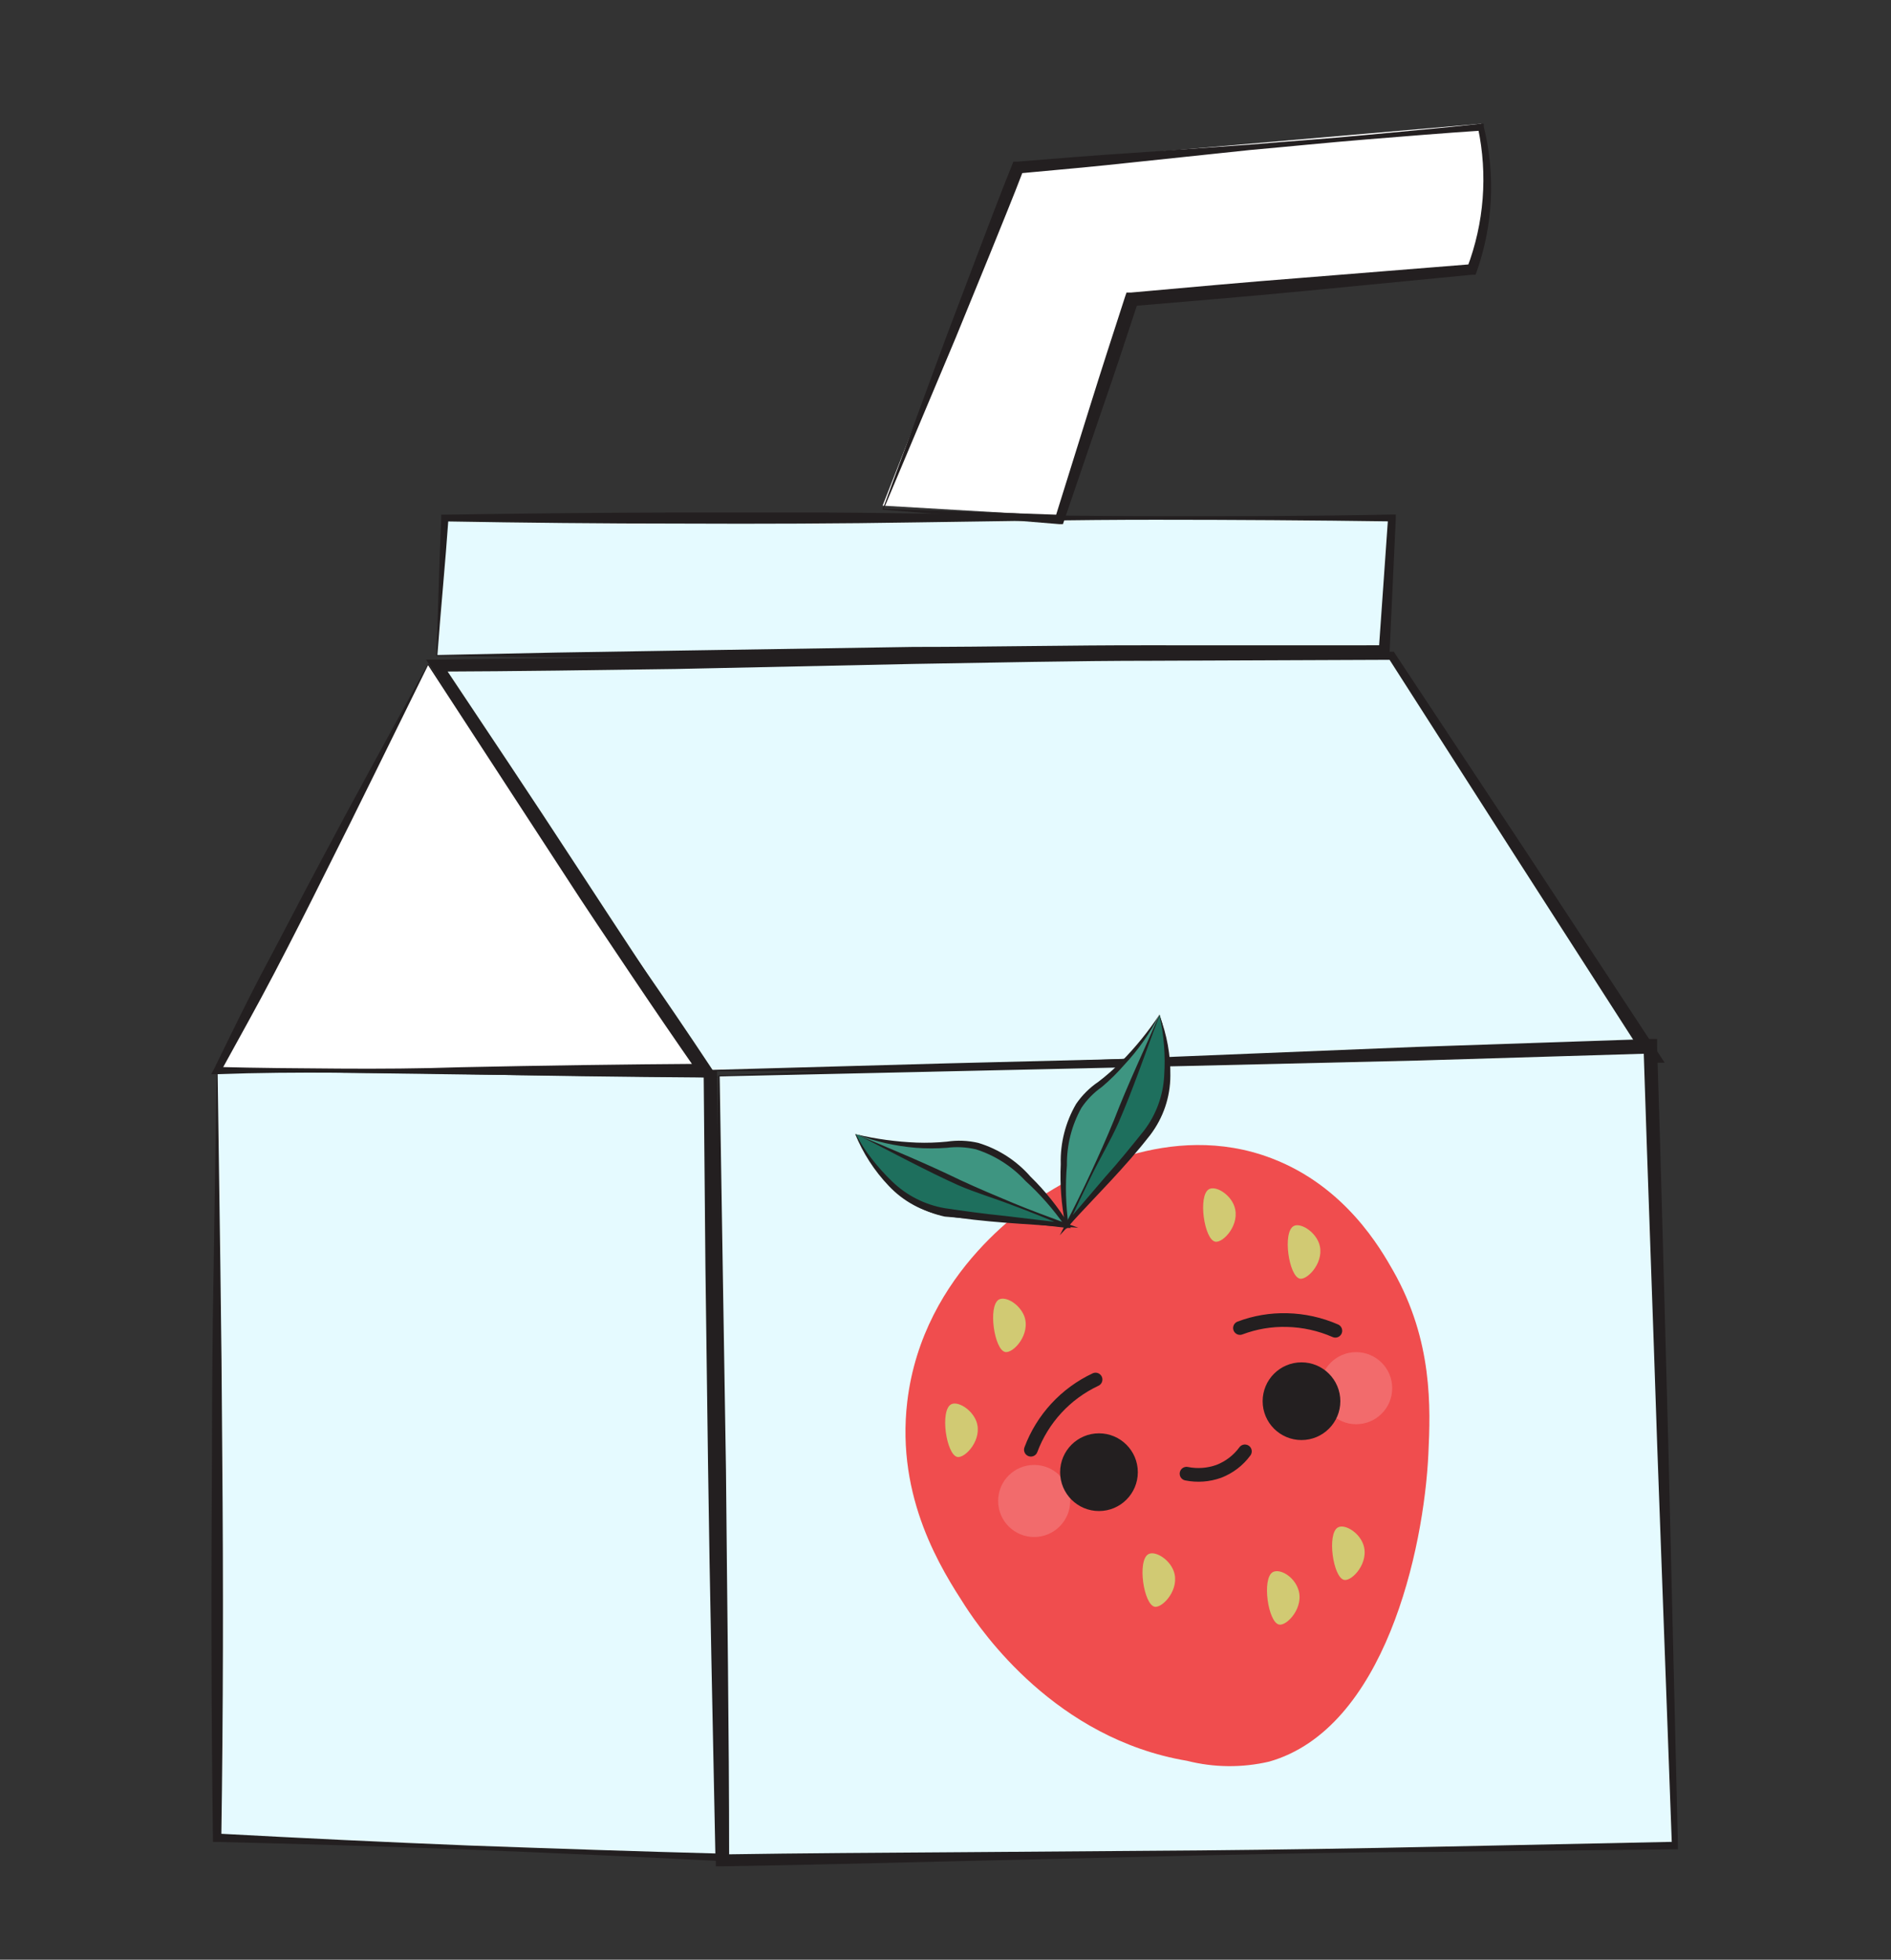 <svg width="138" height="143" viewBox="0 0 138 143" fill="none" xmlns="http://www.w3.org/2000/svg">
<rect x="0" y="0" width="138" height="143" fill="#333333" stroke="none"/>
<g clip-path="url(#clip0)">
<path d="M15.84 78.127V134.127L52.48 135.557C52.267 116.43 52.053 97.304 51.84 78.177L15.84 78.127Z" fill="#E5FAFF"/>
<path d="M15.88 78.157L16.08 92.277C16.147 96.944 16.194 101.61 16.22 106.277C16.3 115.577 16.29 124.807 16.15 134.097L15.85 133.797C21.957 134.13 28.064 134.42 34.17 134.667C40.28 134.887 46.38 135.097 52.49 135.257L52.21 135.527C52.02 125.967 51.8 116.407 51.67 106.837L51.48 92.497L51.35 78.127L51.84 78.617L33.96 78.407L15.88 78.157ZM15.81 78.087L33.72 77.837L51.84 77.637H52.32V78.127L52.52 92.477L52.65 106.817C52.74 116.387 52.73 125.947 52.75 135.517V135.797H52.47C46.37 135.484 40.267 135.207 34.16 134.967C28.05 134.747 21.94 134.547 15.83 134.407H15.54V134.107C15.41 124.717 15.41 115.297 15.47 105.947C15.47 101.28 15.514 96.614 15.6 91.947L15.81 78.087Z" fill="#231F20"/>
<path d="M51.791 78.127L31.881 48.547L101.571 47.827C107.904 57.581 114.238 67.324 120.571 77.057L51.791 78.127Z" fill="#E5FAFF"/>
<path d="M51.77 78.167C48.4 73.337 45 68.487 41.63 63.567C38.26 58.647 34.89 53.717 31.53 48.777L31.09 48.137H31.88C37.68 48.037 43.49 48.017 49.3 47.977H66.72C72.53 47.977 78.34 47.977 84.14 47.857L101.56 47.557H101.72L101.8 47.687L111.41 62.207L120.98 76.777L121.48 77.547H120.56L103.3 77.817C97.55 77.897 91.8 77.977 86.06 77.997L68.87 78.107L51.77 78.167ZM51.77 78.077L69.05 77.597L86.24 77.167C92.01 77.027 97.72 76.907 103.41 76.807L120.55 76.547L120.13 77.337L110.71 62.677L101.33 48.027L101.57 48.147L84.15 48.217C78.34 48.217 72.53 48.357 66.73 48.447L49.31 48.817C43.5 48.897 37.69 48.987 31.88 49.007L32.23 48.347C35.51 53.267 38.8 58.177 42.04 63.147C45.28 68.117 48.55 73.027 51.81 78.077H51.77Z" fill="#231F20"/>
<path d="M52.48 78.517L52.781 135.747L122.28 134.657L120.51 76.347L52.48 78.517Z" fill="#E5FAFF"/>
<path d="M52.52 78.547L52.98 107.267C53.06 116.777 53.21 126.267 53.21 135.747L52.77 135.317C58.56 135.227 64.36 135.197 70.15 135.157L87.53 135.027C93.316 134.974 99.106 134.884 104.9 134.757L122.28 134.397L122.01 134.677L120.94 105.527C120.62 95.807 120.25 86.087 119.94 76.367L120.48 76.877L103.56 77.387L86.56 77.787L52.52 78.547ZM52.41 78.477L86.31 77.087L103.31 76.397L120.41 75.817H120.93V76.337C121.25 86.057 121.48 95.777 121.75 105.497L122.45 134.667V134.947H122.18L104.8 135.137C99.01 135.137 93.21 135.277 87.42 135.397L70.05 135.807C64.26 135.947 58.47 136.097 52.68 136.187H52.24V135.747C52.14 126.157 52.24 116.567 52.18 106.997L52.41 78.477Z" fill="#231F20"/>
<path d="M31.881 47.827C32.071 44.487 32.271 41.157 32.461 37.827H101.581C101.391 41.057 101.191 44.287 101.001 47.517L31.881 47.827Z" fill="#E5FAFF"/>
<path d="M31.84 47.867C31.98 44.577 32.04 41.217 32.2 37.797V37.557H32.45C38.21 37.464 43.97 37.41 49.73 37.397C52.61 37.397 55.49 37.397 58.37 37.397C61.25 37.397 64.13 37.424 67.01 37.477C72.77 37.567 78.53 37.657 84.29 37.667C90.05 37.677 95.81 37.667 101.57 37.547H101.86V37.837L101.41 47.527V47.887H101.05C95.27 47.997 89.47 48.037 83.67 48.087C77.87 48.137 72.08 48.087 66.29 48.087L48.97 48.027L40.41 47.967L31.84 47.867ZM31.92 47.797L40.67 47.617L49.35 47.477L66.64 47.207C72.37 47.207 78.1 47.077 83.81 47.087C89.52 47.097 95.26 47.087 101 47.087L100.62 47.447L101.3 37.757L101.58 38.047C95.82 37.967 90.06 37.927 84.3 37.927C78.54 37.927 72.78 38.037 67.02 38.117C64.14 38.164 61.26 38.194 58.38 38.207C55.5 38.221 52.62 38.221 49.74 38.207C43.98 38.207 38.22 38.147 32.46 38.047L32.73 37.797C32.5 41.097 32.17 44.407 31.92 47.797V47.797Z" fill="#231F20"/>
<path d="M31.23 48.487L15.84 78.127H51.41L31.23 48.487Z" fill="white"/>
<path d="M31.24 48.537C28.69 53.697 26.24 58.737 23.76 63.657C22.53 66.137 21.29 68.577 20.01 71.027C18.73 73.477 17.41 75.817 16.08 78.247L15.84 77.857C18.84 77.937 21.78 77.957 24.74 77.977C27.7 77.997 30.68 77.977 33.64 77.877C39.58 77.751 45.514 77.667 51.44 77.627L51.03 78.407C49.343 75.987 47.677 73.55 46.03 71.097C44.39 68.647 42.74 66.217 41.13 63.717L31.24 48.537ZM31.24 48.437L41.54 62.897C43.29 65.337 45.01 67.837 46.74 70.327C48.47 72.817 50.18 75.327 51.85 77.847L52.37 78.627H51.41C45.483 78.587 39.55 78.504 33.61 78.377C30.61 78.307 27.68 78.297 24.71 78.277C21.74 78.257 18.78 78.277 15.81 78.387H15.41L15.61 78.027C16.85 75.497 18.07 72.947 19.41 70.437C20.75 67.927 22.02 65.437 23.35 62.957C25.96 58.027 28.65 53.157 31.23 48.437H31.24Z" fill="#231F20"/>
<path d="M76.54 86.967C75.29 87.717 67.35 92.707 66.21 102.277C65.37 109.357 68.769 114.607 70.419 117.167C71.669 119.097 77.059 126.877 86.62 128.487C88.586 128.987 90.644 129.007 92.62 128.547C101.059 126.147 103.909 113.077 104.239 106.097C104.399 102.717 104.569 97.847 101.679 92.747C100.759 91.127 98.18 86.577 92.809 84.527C85.309 81.657 78.219 85.947 76.54 86.967Z" fill="#F04D4E"/>
<path d="M98.97 103.927C100.422 103.927 101.6 102.75 101.6 101.297C101.6 99.845 100.422 98.667 98.97 98.667C97.517 98.667 96.34 99.845 96.34 101.297C96.34 102.75 97.517 103.927 98.97 103.927Z" fill="#F26B6C"/>
<path d="M75.47 112.157C76.922 112.157 78.1 110.98 78.1 109.527C78.1 108.075 76.922 106.897 75.47 106.897C74.017 106.897 72.84 108.075 72.84 109.527C72.84 110.98 74.017 112.157 75.47 112.157Z" fill="#F26B6C"/>
<path d="M84.62 74.077C85.71 78.767 84.75 81.257 83.85 82.597C83.018 83.688 82.12 84.727 81.16 85.707L77.85 89.407C77.649 88.292 77.562 87.16 77.59 86.027C77.475 84.269 77.819 82.511 78.59 80.927C79.39 79.567 80.08 79.537 81.79 77.797C82.883 76.678 83.834 75.429 84.62 74.077V74.077Z" fill="#3E9581"/>
<path d="M84.621 74.027C85.082 75.468 85.305 76.974 85.281 78.487C85.285 80.028 84.813 81.534 83.93 82.797L80.93 86.107C79.93 87.197 78.93 88.327 77.99 89.467L77.811 89.677L77.751 89.397C77.455 87.933 77.341 86.439 77.41 84.947C77.368 83.408 77.756 81.888 78.531 80.557C78.967 79.919 79.52 79.369 80.16 78.937C80.743 78.492 81.294 78.007 81.811 77.487C82.859 76.43 83.8 75.27 84.621 74.027V74.027ZM84.621 74.027C83.946 75.358 83.088 76.586 82.07 77.677C81.561 78.266 81.006 78.814 80.41 79.317C79.825 79.728 79.319 80.243 78.921 80.837C78.206 82.117 77.841 83.562 77.861 85.027C77.735 86.494 77.775 87.97 77.981 89.427L77.751 89.357C78.751 88.277 79.751 87.197 80.751 86.067C81.751 84.937 82.63 83.767 83.581 82.637C84.385 81.42 84.838 80.005 84.891 78.547C84.954 77.062 84.864 75.574 84.621 74.107V74.027Z" fill="#231F20"/>
<path d="M84.62 74.077C83.62 76.727 82.53 79.497 81.26 82.347C80.14 84.847 78.99 87.207 77.85 89.407C78.74 88.407 79.99 87.067 81.46 85.407C82.577 84.283 83.566 83.039 84.41 81.697C84.96 80.527 85.79 78.127 84.62 74.077Z" fill="#1E6F5D"/>
<path d="M84.62 74.107C83.56 76.877 82.71 79.437 81.62 81.937C81.06 83.197 80.33 84.417 79.72 85.667C79.11 86.917 78.49 88.177 77.93 89.457L77.73 89.317L80.63 85.917C81.63 84.807 82.57 83.647 83.49 82.497C84.37 81.341 84.882 79.948 84.96 78.497C85.058 77.025 84.943 75.547 84.62 74.107ZM84.62 74.107C85.163 75.51 85.431 77.003 85.41 78.507C85.403 80.061 84.891 81.571 83.95 82.807C82.11 85.187 79.95 87.297 77.95 89.487L77.34 90.137L77.75 89.347C78.4 88.107 79.01 86.857 79.6 85.587C80.19 84.317 80.75 83.067 81.29 81.747C82.32 79.077 83.57 76.457 84.62 74.027V74.107Z" fill="#231F20"/>
<path d="M62.471 82.767C64.851 86.937 67.251 88.117 68.821 88.497C69.231 88.587 69.571 88.627 72.901 88.937L77.851 89.407C77.231 88.443 76.514 87.545 75.711 86.727C74.595 85.375 73.143 84.341 71.501 83.727C69.991 83.267 69.501 83.727 67.031 83.597C65.483 83.508 63.951 83.229 62.471 82.767V82.767Z" fill="#3E9581"/>
<path d="M62.49 82.777C63.292 84.01 64.22 85.157 65.26 86.197C66.291 87.228 67.585 87.958 69 88.307C70.47 88.497 71.93 88.747 73.41 88.897C74.89 89.047 76.41 89.167 77.86 89.267L77.73 89.477C76.892 88.268 75.919 87.157 74.83 86.167C73.846 85.102 72.602 84.309 71.22 83.867C70.522 83.704 69.801 83.666 69.09 83.757C68.341 83.812 67.589 83.812 66.84 83.757C65.352 83.633 63.888 83.303 62.49 82.777V82.777ZM62.49 82.777C63.938 83.118 65.414 83.319 66.9 83.377C67.634 83.404 68.369 83.38 69.1 83.307C69.862 83.193 70.639 83.223 71.39 83.397C72.866 83.844 74.186 84.696 75.2 85.857C76.274 86.904 77.214 88.08 78 89.357L78.15 89.607H77.87C76.4 89.427 74.87 89.257 73.43 89.147L68.95 88.777C67.446 88.455 66.079 87.672 65.04 86.537C63.957 85.43 63.068 84.149 62.41 82.747L62.49 82.777Z" fill="#231F20"/>
<path d="M62.471 82.767C64.981 84.047 67.681 85.317 70.551 86.537C73.071 87.617 75.551 88.537 77.851 89.407C76.541 89.307 74.681 89.147 72.451 88.897C70.893 88.822 69.347 88.581 67.841 88.177C66.601 87.727 64.411 86.527 62.471 82.767Z" fill="#1E6F5D"/>
<path d="M62.41 82.747C64.81 83.747 67.51 84.867 70.09 86.117C71.38 86.717 72.65 87.247 73.94 87.787C75.23 88.327 76.53 88.787 77.85 89.287L78.69 89.587L77.8 89.527C74.8 89.307 71.8 89.197 68.86 88.697C67.329 88.427 65.926 87.67 64.86 86.537C63.811 85.44 62.98 84.154 62.41 82.747V82.747ZM62.41 82.747C63.136 84.029 64.046 85.198 65.11 86.217C66.155 87.228 67.479 87.903 68.91 88.157C70.37 88.377 71.85 88.577 73.33 88.727L77.78 89.257L77.73 89.487C76.444 88.934 75.144 88.414 73.83 87.927C72.54 87.427 71.17 87.027 69.91 86.477C67.51 85.397 65.15 84.097 62.49 82.777L62.41 82.747Z" fill="#231F20"/>
<path d="M97.639 111.457C96.82 111.907 97.29 115.147 98.1 115.287C98.68 115.397 99.969 113.997 99.48 112.677C99.159 111.797 98.12 111.187 97.639 111.457Z" fill="#D1CA73"/>
<path d="M72.901 94.827C72.081 95.277 72.561 98.517 73.361 98.657C73.951 98.767 75.231 97.367 74.751 96.047C74.411 95.167 73.411 94.567 72.901 94.827Z" fill="#D1CA73"/>
<path d="M94.409 89.467C93.579 89.917 94.059 93.157 94.87 93.307C95.45 93.407 96.74 92.007 96.249 90.697C95.909 89.807 94.87 89.207 94.409 89.467Z" fill="#D1CA73"/>
<path d="M83.81 113.407C82.98 113.857 83.46 117.097 84.27 117.247C84.85 117.347 86.14 115.947 85.65 114.637C85.32 113.747 84.28 113.147 83.81 113.407Z" fill="#D1CA73"/>
<path d="M92.889 114.717C92.07 115.167 92.54 118.407 93.35 118.547C93.93 118.657 95.219 117.257 94.73 115.937C94.409 115.027 93.409 114.447 92.889 114.717Z" fill="#D1CA73"/>
<path d="M69.409 102.477C68.579 102.927 69.059 106.167 69.87 106.317C70.45 106.417 71.74 105.017 71.249 103.707C70.909 102.827 69.879 102.217 69.409 102.477Z" fill="#D1CA73"/>
<path d="M88.229 86.777C87.409 87.227 87.879 90.467 88.689 90.607C89.269 90.717 90.559 89.317 90.069 87.997C89.749 87.117 88.709 86.507 88.229 86.777Z" fill="#D1CA73"/>
<path d="M64.41 36.897C67.67 28.59 70.937 20.277 74.21 11.957L108.09 9.027C108.534 10.96 108.662 12.953 108.47 14.927C108.328 16.457 107.992 17.962 107.47 19.407L82.54 21.567C80.78 26.901 79.027 32.261 77.28 37.647L64.41 36.897Z" fill="white"/>
<path d="M64.41 37.187L69 24.727L71.4 18.387C72.21 16.277 73 14.157 73.85 12.057L73.95 11.797H74.22C77.04 11.567 79.86 11.337 82.69 11.157L91.14 10.557C93.96 10.317 96.78 10.127 99.6 9.857C102.42 9.587 105.26 9.347 108.07 9.027H108.28V9.237C109.143 12.735 108.966 16.409 107.77 19.807L107.68 20.047H107.43L95.06 21.247C90.92 21.647 86.77 21.987 82.63 22.337L83.07 21.987C82.19 24.667 81.31 27.347 80.39 29.987L77.66 37.987L77.57 38.247H77.31L64.41 37.187ZM64.5 37.127L77.35 37.567L77 37.797L79.52 29.727C80.36 27.037 81.23 24.347 82.1 21.667L82.21 21.347H82.54C86.68 20.977 90.82 20.597 94.97 20.277L107.41 19.277L107.07 19.537C108.307 16.283 108.581 12.742 107.86 9.337L108.14 9.527C105.32 9.717 102.5 9.947 99.68 10.177C96.86 10.407 94.04 10.697 91.22 10.947L82.78 11.837C79.97 12.147 77.15 12.397 74.33 12.657L74.7 12.377C73.92 14.437 73.07 16.467 72.25 18.517L69.74 24.657L64.5 37.127Z" fill="#231F20"/>
<path d="M80.2 109.887C81.559 109.887 82.66 108.786 82.66 107.427C82.66 106.069 81.559 104.967 80.2 104.967C78.842 104.967 77.74 106.069 77.74 107.427C77.74 108.786 78.842 109.887 80.2 109.887Z" fill="#231F20" stroke="#231F20" stroke-width="0.75" stroke-miterlimit="10"/>
<path d="M75.231 105.787C76.074 103.529 77.768 101.691 79.951 100.667" stroke="#231F20" stroke-miterlimit="10" stroke-linecap="round"/>
<path d="M90.49 96.907C91.585 96.493 92.75 96.296 93.92 96.327C95.136 96.355 96.336 96.62 97.45 97.107" stroke="#231F20" stroke-miterlimit="10" stroke-linecap="round"/>
<path d="M94.98 104.707C96.338 104.707 97.439 103.606 97.439 102.247C97.439 100.889 96.338 99.787 94.98 99.787C93.621 99.787 92.519 100.889 92.519 102.247C92.519 103.606 93.621 104.707 94.98 104.707Z" fill="#231F20" stroke="#231F20" stroke-width="0.75" stroke-miterlimit="10"/>
<path d="M86.59 107.537C87.374 107.695 88.186 107.636 88.94 107.367C89.704 107.074 90.367 106.567 90.85 105.907" stroke="#231F20" stroke-miterlimit="10" stroke-linecap="round"/>
</g>
<defs>
<clipPath id="clip0">
<rect width="138" height="143" fill="white"/>
</clipPath>
</defs>
</svg>
